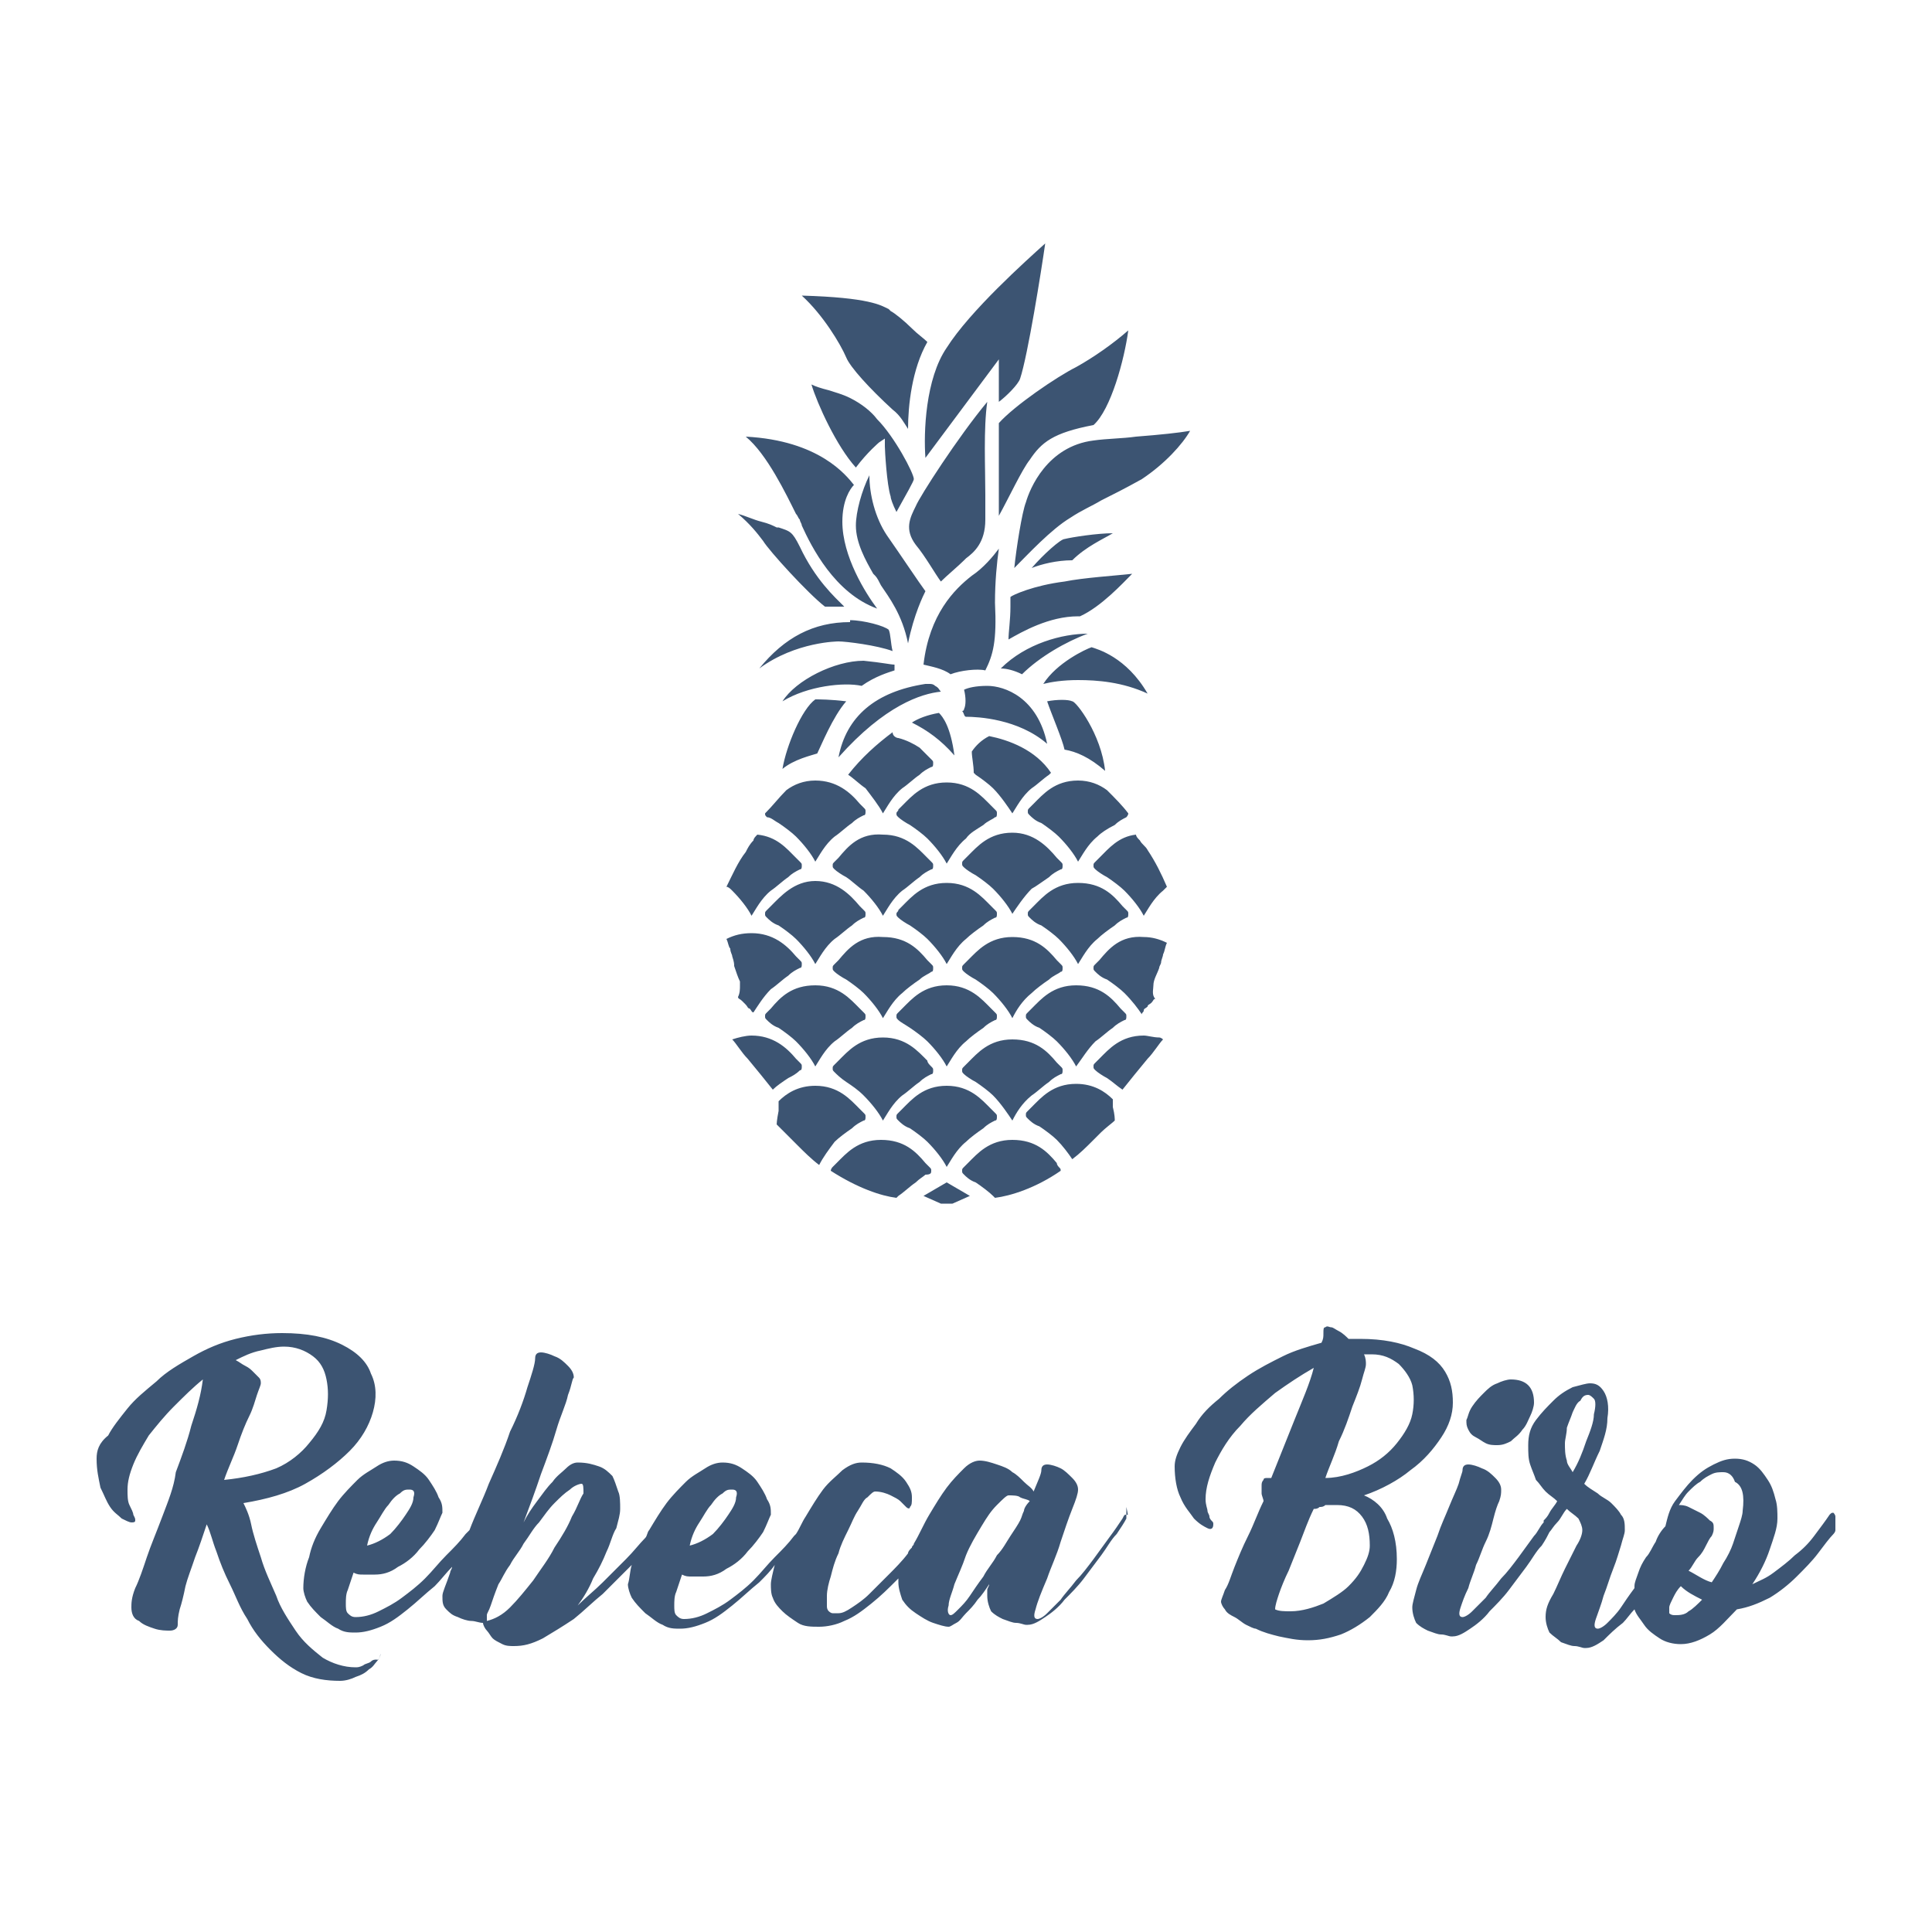 <?xml version="1.0" encoding="utf-8"?>
<!-- Generator: Adobe Illustrator 24.1.2, SVG Export Plug-In . SVG Version: 6.00 Build 0)  -->
<svg version="1.1" id="Capa_1" xmlns="http://www.w3.org/2000/svg" xmlns:xlink="http://www.w3.org/1999/xlink" x="0px" y="0px"
	 viewBox="0 0 100 100" style="enable-background:new 0 0 100 100;" xml:space="preserve">
<style type="text/css">
	.st0{fill:#3C5472;}
</style>
<g>
	<path class="st0" d="M58.3,78.4c-0.1,0-0.1,0-0.2,0.2c-0.2,0.3-0.4,0.6-0.7,1c-0.3,0.4-0.5,0.7-0.8,1.1c-0.3,0.4-0.6,0.8-0.9,1.1
		c-0.3,0.4-0.6,0.7-0.8,1c-0.3,0.3-0.5,0.5-0.7,0.7c-0.2,0.2-0.4,0.3-0.5,0.3c-0.2,0-0.2-0.2-0.1-0.5c0.1-0.4,0.3-0.9,0.6-1.6
		c0.2-0.6,0.5-1.2,0.7-1.9c0.2-0.6,0.4-1.2,0.6-1.7c0.2-0.5,0.3-0.8,0.3-1c0-0.2-0.1-0.4-0.3-0.6c-0.2-0.2-0.4-0.4-0.6-0.5
		c-0.2-0.1-0.5-0.2-0.7-0.2c-0.2,0-0.3,0.1-0.3,0.3c0,0.2-0.2,0.6-0.4,1.1c-0.1-0.2-0.3-0.3-0.5-0.5c-0.2-0.2-0.4-0.4-0.6-0.5
		c-0.2-0.2-0.5-0.3-0.8-0.4c-0.3-0.1-0.6-0.2-0.9-0.2c-0.2,0-0.5,0.1-0.8,0.4c-0.3,0.3-0.6,0.6-0.9,1c-0.3,0.4-0.6,0.9-0.9,1.4
		c-0.3,0.5-0.5,1-0.8,1.5c0,0.1-0.1,0.1-0.1,0.2c-0.1,0.1-0.2,0.2-0.2,0.3c-0.3,0.4-0.7,0.8-1,1.1c-0.4,0.4-0.7,0.7-1,1
		c-0.3,0.3-0.6,0.5-0.9,0.7c-0.3,0.2-0.5,0.3-0.7,0.3c-0.1,0-0.2,0-0.3,0c-0.1,0-0.2-0.1-0.2-0.1c-0.1-0.1-0.1-0.2-0.1-0.3
		c0-0.1,0-0.3,0-0.5c0-0.3,0.1-0.7,0.2-1c0.1-0.4,0.2-0.8,0.4-1.2c0.1-0.4,0.3-0.8,0.5-1.2c0.2-0.4,0.3-0.7,0.5-1
		c0.2-0.3,0.3-0.6,0.5-0.7c0.2-0.2,0.3-0.3,0.4-0.3c0.3,0,0.6,0.1,0.8,0.2c0.2,0.1,0.4,0.2,0.5,0.3c0.1,0.1,0.2,0.2,0.3,0.3
		c0.1,0.1,0.2,0.1,0.2,0c0.1-0.1,0.1-0.2,0.1-0.5c0-0.3-0.1-0.5-0.3-0.8c-0.2-0.3-0.5-0.5-0.8-0.7c-0.4-0.2-0.9-0.3-1.5-0.3
		c-0.3,0-0.6,0.1-1,0.4c-0.3,0.3-0.7,0.6-1,1c-0.3,0.4-0.6,0.9-0.9,1.4c-0.2,0.3-0.3,0.6-0.5,0.9c0,0,0,0-0.1,0.1
		c-0.3,0.4-0.6,0.7-1,1.1c-0.4,0.4-0.7,0.8-1.1,1.2c-0.4,0.4-0.8,0.7-1.2,1c-0.4,0.3-0.8,0.5-1.2,0.7c-0.4,0.2-0.8,0.3-1.2,0.3
		c-0.2,0-0.3-0.1-0.4-0.2c-0.1-0.1-0.1-0.3-0.1-0.5c0-0.2,0-0.5,0.1-0.7c0.1-0.3,0.2-0.6,0.3-0.9c0.2,0.1,0.3,0.1,0.5,0.1
		c0.2,0,0.4,0,0.6,0c0.4,0,0.8-0.1,1.2-0.4c0.4-0.2,0.8-0.5,1.1-0.9c0.3-0.3,0.6-0.7,0.8-1c0.2-0.4,0.3-0.7,0.4-0.9
		c0-0.3,0-0.5-0.2-0.8c-0.1-0.3-0.3-0.6-0.5-0.9c-0.2-0.3-0.5-0.5-0.8-0.7c-0.3-0.2-0.6-0.3-1-0.3c-0.3,0-0.6,0.1-0.9,0.3
		c-0.3,0.2-0.7,0.4-1,0.7c-0.3,0.3-0.7,0.7-1,1.1c-0.3,0.4-0.6,0.9-0.9,1.4c-0.1,0.1-0.1,0.3-0.2,0.4c-0.3,0.3-0.6,0.7-1,1.1
		c-0.4,0.4-0.8,0.8-1.2,1.2c-0.4,0.4-0.9,0.8-1.3,1.2c0.3-0.4,0.6-0.9,0.8-1.4c0.3-0.5,0.5-0.9,0.7-1.4c0.2-0.4,0.3-0.9,0.5-1.2
		c0.1-0.4,0.2-0.7,0.2-1c0-0.3,0-0.7-0.1-0.9c-0.1-0.3-0.2-0.6-0.3-0.8c-0.2-0.2-0.4-0.4-0.7-0.5c-0.3-0.1-0.6-0.2-1.1-0.2
		c-0.2,0-0.4,0.1-0.6,0.3c-0.2,0.2-0.5,0.4-0.7,0.7c-0.3,0.3-0.5,0.6-0.8,1c-0.3,0.4-0.5,0.7-0.7,1.1c0.3-0.8,0.6-1.6,0.9-2.5
		c0.3-0.8,0.6-1.6,0.8-2.3c0.2-0.7,0.5-1.3,0.6-1.8c0.2-0.5,0.2-0.8,0.3-0.9c0-0.2-0.1-0.4-0.3-0.6c-0.2-0.2-0.4-0.4-0.7-0.5
		c-0.2-0.1-0.5-0.2-0.7-0.2c-0.2,0-0.3,0.1-0.3,0.3c0,0.3-0.2,0.9-0.4,1.5c-0.2,0.7-0.5,1.5-0.9,2.3c-0.3,0.9-0.7,1.8-1.1,2.7
		c-0.3,0.8-0.7,1.6-1,2.4c-0.1,0.1-0.1,0.1-0.2,0.2c-0.3,0.4-0.6,0.7-1,1.1c-0.4,0.4-0.7,0.8-1.1,1.2c-0.4,0.4-0.8,0.7-1.2,1
		c-0.4,0.3-0.8,0.5-1.2,0.7c-0.4,0.2-0.8,0.3-1.2,0.3c-0.2,0-0.3-0.1-0.4-0.2c-0.1-0.1-0.1-0.3-0.1-0.5c0-0.2,0-0.5,0.1-0.7
		c0.1-0.3,0.2-0.6,0.3-0.9c0.2,0.1,0.3,0.1,0.5,0.1c0.2,0,0.4,0,0.6,0c0.4,0,0.8-0.1,1.2-0.4c0.4-0.2,0.8-0.5,1.1-0.9
		c0.3-0.3,0.6-0.7,0.8-1c0.2-0.4,0.3-0.7,0.4-0.9c0-0.3,0-0.5-0.2-0.8c-0.1-0.3-0.3-0.6-0.5-0.9c-0.2-0.3-0.5-0.5-0.8-0.7
		c-0.3-0.2-0.6-0.3-1-0.3c-0.3,0-0.6,0.1-0.9,0.3c-0.3,0.2-0.7,0.4-1,0.7c-0.3,0.3-0.7,0.7-1,1.1c-0.3,0.4-0.6,0.9-0.9,1.4
		c-0.3,0.5-0.5,1-0.6,1.5c-0.2,0.5-0.3,1.1-0.3,1.6c0,0.2,0.1,0.5,0.2,0.7c0.2,0.3,0.4,0.5,0.7,0.8c0.3,0.2,0.6,0.5,0.9,0.6
		c0.3,0.2,0.6,0.2,0.9,0.2c0.4,0,0.8-0.1,1.3-0.3c0.5-0.2,0.9-0.5,1.4-0.9c0.5-0.4,0.9-0.8,1.4-1.2c0.3-0.3,0.6-0.7,0.9-1
		c0,0.1-0.1,0.2-0.1,0.3c-0.2,0.6-0.4,1-0.4,1.2c0,0.3,0,0.5,0.2,0.7c0.2,0.2,0.3,0.3,0.6,0.4c0.2,0.1,0.5,0.2,0.7,0.2
		c0.2,0,0.4,0.1,0.6,0.1c0,0.1,0.1,0.3,0.2,0.4c0.1,0.1,0.2,0.3,0.3,0.4c0.1,0.1,0.3,0.2,0.5,0.3c0.2,0.1,0.4,0.1,0.6,0.1
		c0.5,0,0.9-0.1,1.5-0.4c0.5-0.3,1-0.6,1.6-1c0.5-0.4,1-0.9,1.5-1.3c0.5-0.5,1-1,1.4-1.4c0,0,0,0,0.1-0.1c-0.1,0.3-0.1,0.7-0.2,1
		c0,0.2,0.1,0.5,0.2,0.7c0.2,0.3,0.4,0.5,0.7,0.8c0.3,0.2,0.6,0.5,0.9,0.6c0.3,0.2,0.6,0.2,0.9,0.2c0.4,0,0.8-0.1,1.3-0.3
		c0.5-0.2,0.9-0.5,1.4-0.9c0.5-0.4,0.9-0.8,1.4-1.2c0.3-0.3,0.6-0.6,0.8-0.9c-0.1,0.4-0.2,0.8-0.2,1c0,0.2,0,0.5,0.1,0.7
		c0.1,0.3,0.3,0.5,0.5,0.7c0.2,0.2,0.5,0.4,0.8,0.6c0.3,0.2,0.7,0.2,1.1,0.2c0.4,0,0.9-0.1,1.3-0.3c0.5-0.2,0.9-0.5,1.4-0.9
		c0.5-0.4,0.9-0.8,1.3-1.2c0,0,0,0,0.1-0.1c0,0.1,0,0.1,0,0.2c0,0.3,0.1,0.6,0.2,0.9c0.2,0.3,0.4,0.5,0.7,0.7s0.6,0.4,0.9,0.5
		c0.3,0.1,0.6,0.2,0.8,0.2c0.1,0,0.2-0.1,0.4-0.2c0.2-0.1,0.3-0.3,0.5-0.5c0.2-0.2,0.4-0.4,0.6-0.7c0.2-0.2,0.4-0.5,0.6-0.8
		c0,0.1-0.1,0.2-0.1,0.3c0,0.1,0,0.2,0,0.3c0,0.3,0.1,0.6,0.2,0.8c0.2,0.2,0.4,0.3,0.6,0.4c0.3,0.1,0.5,0.2,0.7,0.2
		c0.2,0,0.4,0.1,0.5,0.1h0.1c0.3,0,0.6-0.2,0.9-0.4c0.3-0.2,0.7-0.5,1-0.9c0.3-0.3,0.7-0.7,1-1.1c0.3-0.4,0.6-0.8,0.9-1.2
		c0.3-0.4,0.5-0.8,0.8-1.1c0.2-0.3,0.4-0.6,0.5-0.8c0,0,0-0.1,0-0.2c0-0.1,0-0.2,0-0.4C58.4,78.5,58.4,78.4,58.3,78.4 M36.2,78.8
		c0.2-0.3,0.4-0.7,0.6-0.9c0.2-0.3,0.4-0.5,0.6-0.6c0.2-0.2,0.3-0.2,0.5-0.2c0.2,0,0.3,0.1,0.2,0.4c0,0.3-0.2,0.6-0.4,0.9
		c-0.2,0.3-0.5,0.7-0.8,1c-0.4,0.3-0.8,0.5-1.2,0.6C35.8,79.5,36,79.1,36.2,78.8 M19.5,78.8c0.2-0.3,0.4-0.7,0.6-0.9
		c0.2-0.3,0.4-0.5,0.6-0.6c0.2-0.2,0.3-0.2,0.5-0.2c0.2,0,0.3,0.1,0.2,0.4c0,0.3-0.2,0.6-0.4,0.9c-0.2,0.3-0.5,0.7-0.8,1
		c-0.4,0.3-0.8,0.5-1.2,0.6C19.1,79.5,19.3,79.1,19.5,78.8 M29.6,78.5c-0.2,0.5-0.5,1-0.9,1.6c-0.3,0.6-0.7,1.1-1.1,1.7
		c-0.4,0.5-0.8,1-1.2,1.4c-0.4,0.4-0.8,0.6-1.2,0.7c0,0,0-0.1,0-0.1c0-0.1,0-0.1,0-0.2c0-0.1,0.1-0.2,0.2-0.5
		c0.1-0.3,0.2-0.6,0.4-1.1c0.2-0.3,0.3-0.6,0.6-1c0.2-0.4,0.5-0.7,0.7-1.1c0.3-0.4,0.5-0.8,0.8-1.1c0.3-0.4,0.5-0.7,0.8-1
		c0.3-0.3,0.5-0.5,0.8-0.7c0.2-0.2,0.5-0.3,0.6-0.3c0.1,0,0.1,0.2,0.1,0.5C30,77.6,29.9,78,29.6,78.5 M53,78.2
		c-0.1,0.2-0.1,0.3-0.2,0.5c-0.1,0.2-0.3,0.5-0.5,0.8c-0.2,0.3-0.4,0.7-0.7,1c-0.2,0.4-0.5,0.7-0.7,1.1c-0.3,0.4-0.5,0.7-0.7,1
		c-0.2,0.3-0.4,0.5-0.6,0.7c-0.2,0.2-0.3,0.3-0.4,0.3c-0.1,0-0.2-0.2-0.1-0.5c0-0.3,0.2-0.7,0.3-1.1c0.2-0.5,0.4-0.9,0.6-1.5
		c0.2-0.5,0.5-1,0.8-1.5c0.3-0.5,0.5-0.8,0.8-1.1c0.3-0.3,0.5-0.5,0.6-0.5c0.2,0,0.5,0,0.6,0.1c0.2,0.1,0.4,0.1,0.5,0.2
		C53.1,77.9,53,78.1,53,78.2 M19.5,85.9c-0.1,0-0.2,0-0.3,0.1c-0.1,0.1-0.3,0.1-0.4,0.2c-0.2,0.1-0.3,0.1-0.4,0.1
		c-0.6,0-1.2-0.2-1.7-0.5c-0.5-0.4-1-0.8-1.4-1.4c-0.4-0.6-0.8-1.2-1-1.8c-0.3-0.7-0.6-1.3-0.8-2c-0.2-0.6-0.4-1.2-0.5-1.7
		c-0.1-0.5-0.3-0.9-0.4-1.1c1.2-0.2,2.3-0.5,3.2-1c0.9-0.5,1.7-1.1,2.3-1.7c0.6-0.6,1-1.3,1.2-2c0.2-0.7,0.2-1.4-0.1-2
		c-0.2-0.6-0.7-1.1-1.5-1.5c-0.8-0.4-1.8-0.6-3.1-0.6c-0.8,0-1.6,0.1-2.4,0.3c-0.8,0.2-1.5,0.5-2.2,0.9c-0.7,0.4-1.4,0.8-1.9,1.3
		c-0.6,0.5-1.1,0.9-1.5,1.4c-0.4,0.5-0.8,1-1,1.4C5.1,74.7,5,75.1,5,75.5c0,0.6,0.1,1,0.2,1.5c0.2,0.4,0.3,0.7,0.5,1
		c0.2,0.3,0.4,0.4,0.6,0.6c0.2,0.1,0.4,0.2,0.5,0.2c0.1,0,0.2,0,0.2-0.1c0-0.1,0-0.1-0.1-0.3c0-0.1-0.1-0.3-0.2-0.5
		c-0.1-0.2-0.1-0.5-0.1-0.8c0-0.4,0.1-0.8,0.3-1.3c0.2-0.5,0.5-1,0.8-1.5c0.4-0.5,0.8-1,1.3-1.5c0.5-0.5,1-1,1.5-1.4
		c-0.1,0.8-0.3,1.5-0.6,2.4c-0.2,0.8-0.5,1.6-0.8,2.4C9,77,8.7,77.7,8.4,78.5c-0.3,0.8-0.6,1.5-0.8,2.1c-0.2,0.6-0.4,1.2-0.6,1.6
		c-0.2,0.5-0.2,0.8-0.2,1c0,0.3,0.1,0.6,0.4,0.7c0.2,0.2,0.5,0.3,0.8,0.4c0.3,0.1,0.6,0.1,0.8,0.1c0.2,0,0.4-0.1,0.4-0.3
		c0-0.2,0-0.4,0.1-0.8c0.1-0.3,0.2-0.7,0.3-1.2c0.1-0.4,0.3-0.9,0.5-1.5c0.2-0.5,0.4-1.1,0.6-1.7c0.2,0.4,0.3,0.9,0.5,1.4
		c0.2,0.6,0.4,1.1,0.7,1.7c0.3,0.6,0.5,1.2,0.9,1.8c0.3,0.6,0.7,1.1,1.2,1.6c0.5,0.5,1,0.9,1.6,1.2c0.6,0.3,1.3,0.4,2,0.4
		c0.3,0,0.6-0.1,0.8-0.2c0.3-0.1,0.5-0.2,0.7-0.4c0.2-0.1,0.3-0.3,0.4-0.4c0.1-0.1,0.2-0.3,0.2-0.4C19.6,86,19.5,85.9,19.5,85.9
		 M11.6,76.6c0.2-0.6,0.5-1.2,0.7-1.8c0.2-0.6,0.4-1.1,0.6-1.5c0.2-0.4,0.3-0.8,0.4-1.1c0.1-0.3,0.2-0.5,0.2-0.6
		c0-0.1,0-0.2-0.1-0.3c-0.1-0.1-0.2-0.2-0.3-0.3c-0.1-0.1-0.2-0.2-0.4-0.3c-0.2-0.1-0.3-0.2-0.5-0.3c0.4-0.2,0.8-0.4,1.3-0.5
		c0.4-0.1,0.8-0.2,1.2-0.2c0.6,0,1.1,0.2,1.5,0.5c0.4,0.3,0.6,0.7,0.7,1.2c0.1,0.5,0.1,1,0,1.6c-0.1,0.6-0.4,1.1-0.9,1.7
		c-0.4,0.5-1,1-1.7,1.3C13.5,76.3,12.6,76.5,11.6,76.6 M76.4,74.4c0.2,0.1,0.3,0.2,0.5,0.3c0.2,0.1,0.4,0.1,0.6,0.1
		c0.3,0,0.5-0.1,0.7-0.2c0.2-0.2,0.4-0.3,0.6-0.6c0.2-0.2,0.3-0.5,0.4-0.7c0.1-0.2,0.2-0.5,0.2-0.7c0-0.4-0.1-0.7-0.3-0.9
		c-0.2-0.2-0.5-0.3-0.9-0.3c-0.2,0-0.5,0.1-0.7,0.2c-0.3,0.1-0.5,0.3-0.7,0.5c-0.2,0.2-0.4,0.4-0.6,0.7c-0.2,0.3-0.2,0.5-0.3,0.7
		c0,0.2,0,0.3,0.1,0.5C76.1,74.2,76.2,74.3,76.4,74.4 M70.6,77.4c0.9-0.3,1.8-0.8,2.4-1.3c0.7-0.5,1.2-1.1,1.6-1.7
		c0.4-0.6,0.6-1.2,0.6-1.8c0-0.6-0.1-1.1-0.4-1.6c-0.3-0.5-0.8-0.9-1.6-1.2c-0.7-0.3-1.6-0.5-2.8-0.5h-0.3c-0.1,0-0.2,0-0.3,0
		c-0.1-0.1-0.3-0.3-0.5-0.4c-0.2-0.1-0.3-0.2-0.4-0.2c-0.1,0-0.2-0.1-0.3,0c-0.1,0-0.1,0.1-0.1,0.3c0,0.2,0,0.3-0.1,0.5
		c-0.7,0.2-1.4,0.4-2,0.7c-0.6,0.3-1.2,0.6-1.8,1c-0.6,0.4-1.1,0.8-1.5,1.2c-0.5,0.4-0.9,0.8-1.2,1.3c-0.3,0.4-0.6,0.8-0.8,1.2
		c-0.2,0.4-0.3,0.7-0.3,1c0,0.6,0.1,1.2,0.3,1.6c0.2,0.5,0.5,0.8,0.7,1.1c0.3,0.3,0.5,0.4,0.7,0.5c0.2,0.1,0.3,0,0.3-0.2
		c0-0.1,0-0.1-0.1-0.2c0,0-0.1-0.1-0.1-0.2c0-0.1-0.1-0.2-0.1-0.3c0-0.1-0.1-0.3-0.1-0.6c0-0.6,0.2-1.2,0.5-1.9
		c0.3-0.6,0.7-1.3,1.3-1.9c0.5-0.6,1.1-1.1,1.8-1.7c0.7-0.5,1.3-0.9,2-1.3c-0.2,0.8-0.6,1.7-1,2.7c-0.4,1-0.8,2-1.2,3
		c0,0-0.1,0-0.1,0c0,0-0.1,0-0.1,0c-0.1,0-0.2,0-0.2,0.1c-0.1,0.1-0.1,0.2-0.1,0.3c0,0.1,0,0.2,0,0.4c0,0.1,0.1,0.3,0.1,0.4
		c-0.3,0.6-0.5,1.2-0.8,1.8c-0.3,0.6-0.5,1.1-0.7,1.6c-0.2,0.5-0.3,0.9-0.5,1.2c-0.1,0.3-0.2,0.5-0.2,0.6c0,0.1,0.1,0.3,0.2,0.4
		c0.1,0.2,0.3,0.3,0.5,0.4c0.2,0.1,0.4,0.3,0.6,0.4c0.2,0.1,0.4,0.2,0.5,0.2c0.4,0.2,0.8,0.3,1.2,0.4c0.5,0.1,0.9,0.2,1.5,0.2
		c0.6,0,1.1-0.1,1.7-0.3c0.5-0.2,1-0.5,1.5-0.9c0.4-0.4,0.8-0.8,1-1.3c0.3-0.5,0.4-1.1,0.4-1.7c0-0.9-0.2-1.6-0.5-2.1
		C71.6,78,71.1,77.6,70.6,77.4 M69.3,74.6c0.3-0.6,0.5-1.2,0.7-1.8c0.2-0.5,0.4-1,0.5-1.4c0.1-0.4,0.2-0.6,0.2-0.8
		c0-0.1,0-0.3-0.1-0.5c0.1,0,0.1,0,0.2,0H71c0.6,0,1,0.2,1.4,0.5c0.3,0.3,0.6,0.7,0.7,1.1c0.1,0.5,0.1,1,0,1.5
		c-0.1,0.5-0.4,1-0.8,1.5c-0.4,0.5-0.9,0.9-1.5,1.2c-0.6,0.3-1.4,0.6-2.2,0.6C68.8,75.9,69.1,75.3,69.3,74.6 M70.6,81
		c-0.2,0.4-0.4,0.7-0.8,1.1c-0.3,0.3-0.8,0.6-1.3,0.9c-0.5,0.2-1.1,0.4-1.7,0.4c-0.3,0-0.6,0-0.8-0.1c0-0.2,0.1-0.5,0.2-0.8
		c0.1-0.3,0.3-0.8,0.5-1.2c0.2-0.5,0.4-1,0.6-1.5c0.2-0.5,0.4-1.1,0.7-1.7c0.1,0,0.2,0,0.3-0.1c0.1,0,0.2,0,0.3-0.1c0,0,0.1,0,0.1,0
		c0,0,0.1,0,0.1,0c0.1,0,0.2,0,0.2,0c0.1,0,0.1,0,0.2,0c0.6,0,1,0.2,1.3,0.6c0.3,0.4,0.4,0.9,0.4,1.5C70.9,80.3,70.8,80.6,70.6,81
		 M95,78.5c0-0.1-0.1-0.2-0.1-0.2c-0.1,0-0.1,0-0.2,0.1c-0.2,0.3-0.5,0.7-0.8,1.1c-0.3,0.4-0.6,0.7-1,1c-0.3,0.3-0.7,0.6-1.1,0.9
		c-0.4,0.3-0.7,0.4-1.1,0.6c0.4-0.6,0.7-1.2,0.9-1.8c0.2-0.6,0.4-1.1,0.4-1.6c0-0.3,0-0.7-0.1-1c-0.1-0.4-0.2-0.7-0.4-1
		c-0.2-0.3-0.4-0.6-0.7-0.8c-0.3-0.2-0.6-0.3-1-0.3c-0.4,0-0.7,0.1-1.1,0.3c-0.4,0.2-0.7,0.4-1.1,0.8c-0.3,0.3-0.6,0.7-0.9,1.1
		c-0.3,0.4-0.4,0.9-0.5,1.3c-0.2,0.2-0.4,0.5-0.5,0.8c-0.2,0.3-0.3,0.6-0.5,0.8c-0.2,0.3-0.3,0.5-0.4,0.8c-0.1,0.3-0.2,0.5-0.2,0.7
		c0,0,0,0,0,0.1c-0.3,0.4-0.5,0.7-0.7,1c-0.2,0.3-0.5,0.6-0.7,0.8c-0.2,0.2-0.4,0.3-0.5,0.3c-0.2,0-0.2-0.2-0.1-0.5
		c0.1-0.3,0.3-0.8,0.4-1.2c0.2-0.5,0.3-0.9,0.5-1.4c0.2-0.5,0.3-0.9,0.4-1.2c0.1-0.4,0.2-0.6,0.2-0.8c0-0.3,0-0.6-0.2-0.8
		c-0.1-0.2-0.3-0.4-0.5-0.6c-0.2-0.2-0.5-0.3-0.7-0.5c-0.3-0.2-0.5-0.3-0.7-0.5c0.3-0.5,0.5-1.1,0.8-1.7c0.2-0.6,0.4-1.1,0.4-1.7
		c0.1-0.6,0-1.1-0.2-1.4c-0.2-0.3-0.4-0.4-0.7-0.4c-0.2,0-0.5,0.1-0.9,0.2c-0.4,0.2-0.7,0.4-1,0.7c-0.3,0.3-0.6,0.6-0.9,1
		c-0.3,0.4-0.4,0.8-0.4,1.3c0,0.4,0,0.7,0.1,1c0.1,0.3,0.2,0.5,0.3,0.8c0.2,0.2,0.3,0.4,0.5,0.6c0.2,0.2,0.4,0.3,0.6,0.5
		c-0.1,0.2-0.3,0.4-0.4,0.6c-0.1,0.2-0.2,0.3-0.3,0.4c0,0,0,0.1,0,0.1c-0.2,0.2-0.3,0.5-0.5,0.7c-0.3,0.4-0.5,0.7-0.8,1.1
		c-0.3,0.4-0.6,0.8-0.9,1.1c-0.3,0.4-0.6,0.7-0.8,1c-0.3,0.3-0.5,0.5-0.7,0.7c-0.2,0.2-0.4,0.3-0.5,0.3c-0.2,0-0.2-0.2-0.1-0.5
		c0.1-0.3,0.2-0.6,0.4-1c0.1-0.4,0.3-0.8,0.4-1.2c0.2-0.4,0.3-0.8,0.5-1.2c0.2-0.4,0.3-0.8,0.4-1.2c0.1-0.4,0.2-0.7,0.3-0.9
		c0.1-0.3,0.1-0.4,0.1-0.6c0-0.2-0.1-0.4-0.3-0.6c-0.2-0.2-0.4-0.4-0.7-0.5c-0.2-0.1-0.5-0.2-0.7-0.2c-0.2,0-0.3,0.1-0.3,0.3
		c0,0.1-0.1,0.3-0.2,0.7c-0.1,0.3-0.3,0.7-0.5,1.2c-0.2,0.5-0.4,0.9-0.6,1.5c-0.2,0.5-0.4,1-0.6,1.5c-0.2,0.5-0.4,0.9-0.5,1.3
		c-0.1,0.4-0.2,0.7-0.2,0.9c0,0.3,0.1,0.6,0.2,0.8c0.2,0.2,0.4,0.3,0.6,0.4c0.3,0.1,0.5,0.2,0.7,0.2c0.2,0,0.4,0.1,0.5,0.1h0.1
		c0.3,0,0.6-0.2,0.9-0.4c0.3-0.2,0.7-0.5,1-0.9c0.3-0.3,0.7-0.7,1-1.1c0.3-0.4,0.6-0.8,0.9-1.2c0.3-0.4,0.5-0.8,0.8-1.1
		c0.2-0.3,0.3-0.5,0.4-0.7c0,0,0,0,0,0c0.1-0.1,0.2-0.3,0.4-0.5c0.2-0.2,0.3-0.5,0.5-0.7c0.2,0.2,0.4,0.3,0.6,0.5
		c0.1,0.2,0.2,0.4,0.2,0.6c0,0.2-0.1,0.5-0.3,0.8c-0.2,0.4-0.4,0.8-0.6,1.2c-0.2,0.4-0.4,0.9-0.6,1.3C80.1,83,80,83.3,80,83.7
		c0,0.3,0.1,0.6,0.2,0.8c0.2,0.2,0.4,0.3,0.6,0.5c0.3,0.1,0.5,0.2,0.7,0.2c0.2,0,0.4,0.1,0.5,0.1c0,0,0,0,0.1,0c0,0,0,0,0,0
		c0.3,0,0.6-0.2,0.9-0.4c0.3-0.3,0.6-0.6,1-0.9c0.2-0.2,0.4-0.5,0.6-0.7c0.1,0.3,0.3,0.5,0.5,0.8c0.2,0.3,0.5,0.5,0.8,0.7
		c0.3,0.2,0.7,0.3,1.1,0.3c0.5,0,1-0.2,1.5-0.5c0.5-0.3,0.9-0.8,1.4-1.3c0.6-0.1,1.1-0.3,1.7-0.6c0.5-0.3,1-0.7,1.4-1.1
		c0.4-0.4,0.8-0.8,1.1-1.2c0.3-0.4,0.6-0.8,0.8-1c0,0,0.1-0.1,0.1-0.2C95,78.7,95,78.6,95,78.5 M81.4,76.2c-0.1-0.2-0.3-0.4-0.3-0.6
		C81,75.3,81,75,81,74.7c0-0.2,0.1-0.5,0.1-0.8c0.1-0.3,0.2-0.5,0.3-0.8c0.1-0.2,0.2-0.5,0.4-0.6c0.1-0.2,0.2-0.3,0.4-0.3
		c0.1,0,0.2,0.1,0.3,0.2c0.1,0.1,0.1,0.4,0,0.8c0,0.4-0.2,0.9-0.4,1.4C81.9,75.2,81.7,75.7,81.4,76.2 M87.4,83.4
		c-0.2,0.2-0.5,0.2-0.7,0.2c-0.1,0-0.2,0-0.3-0.1c0-0.1,0-0.2,0-0.3c0-0.1,0.1-0.3,0.2-0.5c0.1-0.2,0.2-0.4,0.4-0.6
		c0.3,0.3,0.7,0.5,1.1,0.7C87.9,83,87.6,83.3,87.4,83.4 M90.2,78.2c0,0.2-0.1,0.5-0.2,0.8c-0.1,0.3-0.2,0.6-0.3,0.9
		c-0.1,0.3-0.3,0.7-0.5,1c-0.2,0.4-0.4,0.7-0.6,1c-0.4-0.1-0.8-0.4-1.2-0.6c0.2-0.2,0.3-0.5,0.5-0.7c0.2-0.2,0.3-0.4,0.4-0.6
		c0.1-0.2,0.2-0.4,0.3-0.5c0.1-0.2,0.1-0.3,0.1-0.4c0-0.2,0-0.3-0.2-0.4c-0.1-0.1-0.3-0.3-0.5-0.4c-0.2-0.1-0.4-0.2-0.6-0.3
		c-0.2-0.1-0.4-0.1-0.5-0.1c0.2-0.3,0.3-0.5,0.5-0.7c0.2-0.2,0.4-0.4,0.6-0.5c0.2-0.2,0.4-0.3,0.6-0.4c0.2-0.1,0.4-0.1,0.6-0.1
		c0.3,0,0.5,0.2,0.6,0.5C90.2,76.9,90.3,77.4,90.2,78.2"/>
	<path class="st0" d="M43.4,49.7L43.4,49.7L43.4,49.7c-0.1,0.1-0.1,0.1-0.2,0.2v0l0,0c-0.1,0.1-0.1,0.1-0.1,0.2c0,0.1,0,0.1,0.1,0.2
		c0.1,0.1,0.4,0.3,0.6,0.4c0.3,0.2,0.7,0.5,0.9,0.7c0.4,0.4,0.8,0.9,1,1.3c0.2-0.3,0.5-0.9,1-1.3c0.2-0.2,0.6-0.5,0.9-0.7
		c0.2-0.2,0.5-0.3,0.6-0.4c0.1,0,0.1-0.1,0.1-0.2c0-0.1,0-0.1-0.1-0.2L48,49.7c-0.5-0.6-1.1-1.2-2.3-1.2
		C44.5,48.4,43.9,49.1,43.4,49.7z M47.2,37.4c0.8,0.4,1.5,0.9,2.2,1.7c-0.2-1.5-0.6-2-0.8-2.2C48,37,47.5,37.2,47.2,37.4z
		 M47.1,53.2L47.1,53.2L47.1,53.2c0.3,0.2,0.7,0.5,0.9,0.7h0l0,0c0.4,0.4,0.8,0.9,1,1.3c0.2-0.3,0.5-0.9,1-1.3
		c0.2-0.2,0.6-0.5,0.9-0.7c0.2-0.2,0.4-0.3,0.6-0.4c0.1,0,0.1-0.1,0.1-0.2c0-0.1,0-0.1-0.1-0.2c-0.1-0.1-0.1-0.1-0.2-0.2
		c-0.5-0.5-1.1-1.2-2.3-1.2c-1.2,0-1.8,0.7-2.3,1.2c-0.1,0.1-0.1,0.1-0.2,0.2c-0.1,0.1-0.1,0.1-0.1,0.2c0,0.1,0,0.1,0.1,0.2
		C46.6,52.9,46.8,53,47.1,53.2z M53.4,51.4c0.2-0.2,0.6-0.5,0.9-0.7c0.2-0.2,0.5-0.3,0.6-0.4c0.1,0,0.1-0.1,0.1-0.2
		c0-0.1,0-0.1-0.1-0.2c-0.1-0.1-0.1-0.1-0.2-0.2c-0.5-0.6-1.1-1.2-2.3-1.2c-1.2,0-1.8,0.7-2.3,1.2c-0.1,0.1-0.1,0.1-0.2,0.2
		c-0.1,0.1-0.1,0.1-0.1,0.2c0,0.1,0,0.1,0.1,0.2c0.1,0.1,0.4,0.3,0.6,0.4c0.3,0.2,0.7,0.5,0.9,0.7c0.4,0.4,0.8,0.9,1,1.3
		C52.6,52.3,52.9,51.8,53.4,51.4z M43.4,44.4c-0.1,0.1-0.1,0.1-0.2,0.2c-0.1,0.1-0.1,0.1-0.1,0.2c0,0.1,0,0.1,0.1,0.2
		c0.1,0.1,0.4,0.3,0.6,0.4c0.3,0.2,0.6,0.5,0.9,0.7h0l0,0c0.4,0.4,0.8,0.9,1,1.3c0.2-0.3,0.5-0.9,1-1.3c0.3-0.2,0.6-0.5,0.9-0.7l0,0
		c0.2-0.2,0.4-0.3,0.6-0.4c0.1,0,0.1-0.1,0.1-0.2c0-0.1,0-0.1-0.1-0.2c-0.1-0.1-0.1-0.1-0.2-0.2c-0.5-0.5-1.1-1.2-2.3-1.2
		C44.5,43.1,43.9,43.8,43.4,44.4z M45.7,42.1c0.2-0.3,0.5-0.9,1-1.3c0.3-0.2,0.6-0.5,0.9-0.7l0,0c0.2-0.2,0.4-0.3,0.6-0.4
		c0.1,0,0.1-0.1,0.1-0.2c0-0.1,0-0.1-0.1-0.2c-0.1-0.1-0.1-0.1-0.2-0.2l0,0c-0.1-0.1-0.3-0.3-0.4-0.4c-0.3-0.2-0.7-0.4-1.1-0.5
		c-0.1,0-0.3-0.1-0.3-0.3c0,0,0,0,0,0l0,0c-0.8,0.6-1.6,1.3-2.3,2.2c0.3,0.2,0.6,0.5,0.9,0.7C45.1,41.2,45.5,41.7,45.7,42.1z
		 M44,20.6c-0.4-0.2-0.8-0.3-1.1-0.4c-0.4-0.1-0.7-0.2-0.9-0.3c0.3,1,1.3,3.2,2.3,4.3c0.6-0.8,1.2-1.3,1.2-1.3l0.3-0.2l0,0.4
		c0,0.2,0.1,2,0.3,2.6c0,0.1,0.1,0.4,0.3,0.8c0.5-0.9,0.9-1.6,0.9-1.7c0-0.3-1-2.2-1.9-3.1C45.1,21.3,44.6,20.9,44,20.6z M46.7,46.9
		c-0.1,0.1-0.1,0.1-0.2,0.2l0,0c0,0.1-0.1,0.1-0.1,0.2c0,0.1,0,0.1,0.1,0.2c0.1,0.1,0.4,0.3,0.6,0.4c0.3,0.2,0.7,0.5,0.9,0.7
		c0.4,0.4,0.8,0.9,1,1.3c0.2-0.3,0.5-0.9,1-1.3c0.2-0.2,0.6-0.5,0.9-0.7c0.2-0.2,0.4-0.3,0.6-0.4c0.1,0,0.1-0.1,0.1-0.2
		c0-0.1,0-0.1-0.1-0.2c-0.1-0.1-0.1-0.1-0.2-0.2c-0.5-0.5-1.1-1.2-2.3-1.2C47.8,45.7,47.2,46.4,46.7,46.9z M54.3,45.4
		c0.2-0.2,0.4-0.3,0.6-0.4c0.1,0,0.1-0.1,0.1-0.2c0-0.1,0-0.1-0.1-0.2c-0.1-0.1-0.1-0.1-0.2-0.2c-0.5-0.6-1.2-1.3-2.3-1.3
		c-1.2,0-1.8,0.7-2.3,1.2l0,0c-0.1,0.1-0.1,0.1-0.2,0.2c-0.1,0.1-0.1,0.1-0.1,0.2c0,0.1,0,0.1,0.1,0.2c0.1,0.1,0.4,0.3,0.6,0.4
		c0.3,0.2,0.7,0.5,0.9,0.7c0.4,0.4,0.8,0.9,1,1.3c0.2-0.3,0.6-0.9,1-1.3C53.6,45.9,54,45.6,54.3,45.4z M44,32.2
		c-1.9,0-3.4,0.8-4.7,2.4c1.9-1.4,4.1-1.4,4.1-1.4c0.4,0,2,0.2,2.8,0.5c-0.1-0.4-0.1-0.9-0.2-1.1c-0.2-0.2-1.3-0.5-2-0.5L44,32.2z
		 M50.3,29.8c-0.9,0.7-2.2,2-2.5,4.6c0.4,0.1,1,0.2,1.4,0.5c0.5-0.2,1.4-0.3,1.8-0.2c0.4-0.8,0.6-1.5,0.5-3.5c0-1.1,0.1-2.1,0.2-2.8
		C51.4,28.8,50.9,29.4,50.3,29.8z M47.4,26.2L47.4,26.2c-0.3,0.6-0.6,1.2,0,2c0.5,0.6,1,1.5,1.3,1.9c0.3-0.3,0.9-0.8,1.2-1.1
		c0,0,0.1-0.1,0.1-0.1c0.4-0.3,1-0.8,1-2c0-0.3,0-0.8,0-1.3c0-1.4-0.1-3.4,0.1-4.8C49.6,22.6,47.6,25.7,47.4,26.2z M50.9,42.7
		c0.2-0.2,0.5-0.3,0.6-0.4c0.1,0,0.1-0.1,0.1-0.2c0-0.1,0-0.1-0.1-0.2c-0.1-0.1-0.1-0.1-0.2-0.2c-0.5-0.5-1.1-1.2-2.3-1.2
		c-1.2,0-1.8,0.7-2.3,1.2c-0.1,0.1-0.1,0.1-0.2,0.2l0,0c0,0.1-0.1,0.1-0.1,0.2c0,0.1,0,0.1,0.1,0.2c0.1,0.1,0.4,0.3,0.6,0.4
		c0.3,0.2,0.7,0.5,0.9,0.7c0.4,0.4,0.8,0.9,1,1.3c0.2-0.3,0.5-0.9,1-1.3C50.2,43.1,50.6,42.9,50.9,42.7z M45.3,29.8
		c0.1,0.1,0.2,0.3,0.3,0.5c0.4,0.6,1.1,1.5,1.4,3c0.3-1.5,0.8-2.5,0.9-2.7c-0.3-0.4-1.3-1.9-2-2.9c-0.6-0.9-0.9-2.1-0.9-3.1
		c-0.4,0.8-0.7,1.9-0.7,2.6c0,0.9,0.5,1.8,0.9,2.5v0L45.3,29.8z M56.3,32.8c-1.3,0-3.2,0.5-4.5,1.8c0.3,0,0.7,0.1,1.1,0.3
		C53.8,34,55.2,33.2,56.3,32.8z M57.6,27.6c-0.8,0-2.1,0.2-2.5,0.3c-0.2,0-1.1,0.8-1.7,1.5c0.5-0.2,1.3-0.4,2.1-0.4
		C56.2,28.3,57.1,27.9,57.6,27.6z M49.9,35.7c0.1,0.4,0.1,0.8,0,1c0,0,0,0.1-0.1,0.1c0.1,0.1,0.1,0.3,0.2,0.3c0.6,0,2.7,0.1,4.2,1.4
		c-0.5-2.4-2.2-3-3.1-3C50.5,35.5,50.1,35.6,49.9,35.7z M51.7,21.9v4.8c0.5-0.9,1.2-2.4,1.6-2.9c0.6-0.9,1.2-1.4,3.3-1.8
		c0.9-0.8,1.6-3.4,1.8-4.9c-0.8,0.7-1.8,1.4-2.7,1.9C54.7,19.5,52.5,21,51.7,21.9z M40.3,42.6L40.3,42.6c0.3,0.2,0.7,0.5,0.9,0.7
		c0.4,0.4,0.8,0.9,1,1.3c0.2-0.3,0.5-0.9,1-1.3c0.3-0.2,0.6-0.5,0.9-0.7c0.2-0.2,0.4-0.3,0.6-0.4c0.1,0,0.1-0.1,0.1-0.2
		c0-0.1,0-0.1-0.1-0.2c-0.1-0.1-0.1-0.1-0.2-0.2c-0.5-0.6-1.2-1.2-2.3-1.2c-0.6,0-1.1,0.2-1.5,0.5c-0.4,0.4-0.7,0.8-1.1,1.2
		c0,0.1,0,0.1,0.1,0.2C39.9,42.3,40.1,42.5,40.3,42.6z M52.3,31.4c0,0.7-0.1,1.3-0.1,1.7c0.7-0.4,2.1-1.2,3.6-1.2c0,0,0.1,0,0.1,0
		c1.1-0.5,2.2-1.7,2.7-2.2c-0.9,0.1-2.5,0.2-3.5,0.4c-1.6,0.2-2.7,0.7-2.8,0.8C52.3,31,52.3,31.2,52.3,31.4z M44.6,35.5
		c0.7-0.5,1.4-0.7,1.7-0.8v-0.3c-0.2,0-0.6-0.1-1.6-0.2c-1.5,0-3.5,1-4.2,2.1C41.8,35.5,43.7,35.3,44.6,35.5z M51.2,38.1
		c-0.4,0.2-0.7,0.5-0.9,0.8c0,0.3,0.1,0.7,0.1,1.1l0.1,0.1c0.3,0.2,0.7,0.5,0.9,0.7c0.4,0.4,0.8,1,1,1.3c0.2-0.3,0.5-0.9,1-1.3
		c0.3-0.2,0.6-0.5,0.9-0.7l0.1-0.1C53.6,38.8,52.2,38.3,51.2,38.1z M48.7,35.8c-0.1-0.1-0.1-0.2-0.3-0.3c-0.1-0.1-0.2-0.1-0.3-0.1
		c0,0-0.1,0-0.2,0c-2.6,0.4-4.1,1.7-4.5,3.8C45.8,36.5,47.7,35.9,48.7,35.8z M42.3,39c0.2-0.4,0.8-1.9,1.5-2.7
		c-0.8-0.1-1.4-0.1-1.6-0.1c-0.7,0.5-1.5,2.4-1.7,3.6C41.1,39.3,42,39.1,42.3,39z M57.2,39.9c-0.2-1.9-1.5-3.6-1.7-3.6
		c-0.2-0.1-0.8-0.1-1.3,0c0.2,0.6,0.8,2,0.9,2.5C55.7,38.9,56.4,39.2,57.2,39.9z M53.4,56.7c0.3-0.2,0.6-0.5,0.9-0.7
		c0.2-0.2,0.4-0.3,0.6-0.4c0.1,0,0.1-0.1,0.1-0.2c0-0.1,0-0.1-0.1-0.2c-0.1-0.1-0.1-0.1-0.2-0.2c-0.5-0.6-1.1-1.2-2.3-1.2
		c-1.2,0-1.8,0.7-2.3,1.2c-0.1,0.1-0.1,0.1-0.2,0.2c-0.1,0.1-0.1,0.1-0.1,0.2c0,0.1,0,0.1,0.1,0.2c0.1,0.1,0.4,0.3,0.6,0.4
		c0.3,0.2,0.7,0.5,0.9,0.7c0.4,0.4,0.8,1,1,1.3C52.6,57.6,52.9,57.1,53.4,56.7z M48.2,60.6c0-0.1,0-0.1-0.1-0.2l0,0
		c-0.1-0.1-0.1-0.1-0.2-0.2c-0.5-0.6-1.1-1.2-2.3-1.2c-1.2,0-1.8,0.7-2.3,1.2c-0.1,0.1-0.1,0.1-0.2,0.2c-0.1,0.1-0.1,0.2-0.1,0.2
		c1.4,0.9,2.6,1.3,3.4,1.4c0,0,0.1-0.1,0.1-0.1c0.3-0.2,0.6-0.5,0.9-0.7l0,0c0.2-0.2,0.4-0.3,0.5-0.4C48.2,60.8,48.2,60.7,48.2,60.6
		z M39.9,46.9c-0.1,0.1-0.1,0.1-0.2,0.2c-0.1,0.1-0.1,0.1-0.1,0.2c0,0.1,0,0.1,0.1,0.2c0.1,0.1,0.3,0.3,0.6,0.4l0,0
		c0.3,0.2,0.7,0.5,0.9,0.7c0.4,0.4,0.8,0.9,1,1.3c0.2-0.3,0.5-0.9,1-1.3c0.3-0.2,0.6-0.5,0.9-0.7c0.2-0.2,0.4-0.3,0.6-0.4
		c0.1,0,0.1-0.1,0.1-0.2c0-0.1,0-0.1-0.1-0.2c-0.1-0.1-0.1-0.1-0.2-0.2c-0.5-0.6-1.2-1.3-2.3-1.3S40.4,46.4,39.9,46.9z M54.7,60.2
		c-0.5-0.6-1.1-1.2-2.3-1.2c-1.2,0-1.8,0.7-2.3,1.2c-0.1,0.1-0.1,0.1-0.2,0.2c-0.1,0.1-0.1,0.1-0.1,0.2c0,0.1,0,0.1,0.1,0.2
		c0.1,0.1,0.3,0.3,0.6,0.4c0.3,0.2,0.7,0.5,0.9,0.7c0,0,0.1,0.1,0.1,0.1c0.8-0.1,2.1-0.5,3.4-1.4c0-0.1,0-0.1-0.1-0.2
		C54.8,60.4,54.7,60.3,54.7,60.2z M38,50c0.1,0.3,0.2,0.6,0.3,0.8l0,0l0,0.1c0,0,0,0,0,0l0,0.1h0c0,0.2,0,0.4-0.1,0.6l0,0
		c0,0.1,0.1,0.1,0.2,0.2c0.1,0.1,0.1,0.1,0.2,0.2c0.1,0.1,0.1,0.2,0.2,0.2c0.1,0.1,0.1,0.2,0.2,0.2c0.2-0.3,0.5-0.8,0.9-1.2
		c0.3-0.2,0.6-0.5,0.9-0.7c0.2-0.2,0.4-0.3,0.6-0.4c0.1,0,0.1-0.1,0.1-0.2c0-0.1,0-0.1-0.1-0.2c-0.1-0.1-0.1-0.1-0.2-0.2
		c-0.5-0.6-1.2-1.2-2.3-1.2c-0.5,0-0.9,0.1-1.3,0.3c0.1,0.2,0.1,0.4,0.2,0.5c0,0.2,0.1,0.3,0.1,0.4C38,49.8,38,49.9,38,50z M38.1,51
		L38.1,51C38.1,51,38.1,51,38.1,51L38.1,51z M41.4,55.4c0.1,0,0.1-0.1,0.1-0.2c0-0.1,0-0.1-0.1-0.2c-0.1-0.1-0.1-0.1-0.2-0.2
		c-0.5-0.6-1.2-1.2-2.3-1.2c-0.3,0-0.7,0.1-1,0.2c0,0,0,0,0,0c0.2,0.2,0.5,0.7,0.8,1c0.5,0.6,0.9,1.1,1.3,1.6
		c0.2-0.2,0.5-0.4,0.8-0.6C41,55.7,41.2,55.6,41.4,55.4z M43.2,59.1c0.2-0.2,0.6-0.5,0.9-0.7c0.2-0.2,0.4-0.3,0.6-0.4
		c0.1,0,0.1-0.1,0.1-0.2c0-0.1,0-0.1-0.1-0.2c-0.1-0.1-0.1-0.1-0.2-0.2l0,0c-0.5-0.5-1.1-1.2-2.3-1.2c-0.9,0-1.5,0.4-1.9,0.8
		c0,0.1,0,0.2,0,0.3l0,0.2c-0.1,0.5-0.1,0.7-0.1,0.7c0.1,0.1,0.4,0.4,0.6,0.6l0.1,0.1c0.2,0.2,0.3,0.3,0.4,0.4
		c0.3,0.3,0.7,0.7,1.1,1C42.6,59.9,42.9,59.5,43.2,59.1L43.2,59.1z M58.8,22.6c-0.7,0.1-1.5,0.1-2.2,0.2c-2.4,0.3-3.3,2.5-3.5,3.2
		l0,0c-0.2,0.5-0.5,2.4-0.6,3.4c0.7-0.7,1.9-2,2.9-2.6c0.6-0.4,1.1-0.6,1.6-0.9c0.6-0.3,1.2-0.6,2.1-1.1c1.2-0.8,2.1-1.8,2.5-2.5
		C61,22.4,60.1,22.5,58.8,22.6z M59,43.5c-0.1-0.1-0.2-0.2-0.2-0.3c-0.9,0.1-1.4,0.7-1.9,1.2c-0.1,0.1-0.1,0.1-0.2,0.2
		c-0.1,0.1-0.1,0.1-0.1,0.2c0,0.1,0,0.1,0.1,0.2c0.1,0.1,0.4,0.3,0.6,0.4c0.3,0.2,0.7,0.5,0.9,0.7c0.4,0.4,0.8,0.9,1,1.3
		c0.2-0.3,0.5-0.9,1-1.3c0.1-0.1,0.1-0.1,0.2-0.2c-0.3-0.7-0.6-1.3-1-1.9C59.3,43.8,59.1,43.7,59,43.5z M59.2,53.6
		c-1.2,0-1.8,0.7-2.3,1.2c-0.1,0.1-0.1,0.1-0.2,0.2c-0.1,0.1-0.1,0.1-0.1,0.2c0,0.1,0,0.1,0.1,0.2c0.1,0.1,0.4,0.3,0.6,0.4
		c0.3,0.2,0.5,0.4,0.8,0.6c0.4-0.5,0.8-1,1.3-1.6c0.3-0.3,0.6-0.8,0.8-1c0,0-0.1-0.1-0.2-0.1C59.7,53.7,59.4,53.6,59.2,53.6z
		 M57.6,57.2c0-0.1,0-0.2,0-0.3c-0.4-0.4-1-0.8-1.9-0.8c-1.2,0-1.8,0.7-2.3,1.2l-0.2,0.2c-0.1,0.1-0.1,0.1-0.1,0.2
		c0,0.1,0,0.1,0.1,0.2c0.1,0.1,0.3,0.3,0.6,0.4l0,0c0.3,0.2,0.7,0.5,0.9,0.7c0.3,0.3,0.6,0.7,0.8,1c0.4-0.3,0.7-0.6,1.1-1
		c0.1-0.1,0.2-0.2,0.4-0.4l0,0c0.2-0.2,0.6-0.5,0.7-0.6c0-0.1,0-0.3-0.1-0.7C57.6,57.3,57.6,57.3,57.6,57.2z M56.9,49.7L56.9,49.7
		c-0.1,0.1-0.1,0.1-0.2,0.2v0l0,0c-0.1,0.1-0.1,0.1-0.1,0.2c0,0.1,0,0.1,0.1,0.2c0.1,0.1,0.3,0.3,0.6,0.4c0.3,0.2,0.7,0.5,0.9,0.7
		c0.4,0.4,0.7,0.8,0.9,1.1c0-0.1,0.1-0.1,0.1-0.2l0,0c0-0.1,0.1-0.1,0.2-0.2c0-0.1,0.1-0.1,0.2-0.2c0.1-0.1,0.1-0.2,0.2-0.2
		c-0.2-0.2-0.1-0.5-0.1-0.7c0-0.3,0.2-0.6,0.3-0.9c0-0.1,0.1-0.2,0.1-0.3c0-0.1,0.1-0.3,0.1-0.4l0,0c0.1-0.2,0.1-0.4,0.2-0.6
		c-0.4-0.2-0.8-0.3-1.2-0.3C58,48.4,57.4,49.1,56.9,49.7z M47.8,61.9l0.9,0.4c0,0,0.1,0,0.1,0l0,0h0.1c0.1,0,0.2,0,0.3,0
		c0,0,0.1,0,0.1,0l0.9-0.4L49,61.2L47.8,61.9z M56.7,53.9c0.3-0.2,0.6-0.5,0.9-0.7c0.2-0.2,0.4-0.3,0.6-0.4c0.1,0,0.1-0.1,0.1-0.2
		c0-0.1,0-0.1-0.1-0.2c-0.1-0.1-0.1-0.1-0.2-0.2c-0.5-0.6-1.1-1.2-2.3-1.2c-1.2,0-1.8,0.7-2.3,1.2l-0.2,0.2
		c-0.1,0.1-0.1,0.1-0.1,0.2c0,0.1,0,0.1,0.1,0.2c0.1,0.1,0.3,0.3,0.6,0.4l0,0c0.3,0.2,0.7,0.5,0.9,0.7c0.4,0.4,0.8,0.9,1,1.3
		C56,54.8,56.3,54.3,56.7,53.9z M47.1,58.4L47.1,58.4L47.1,58.4c0.3,0.2,0.7,0.5,0.9,0.7h0l0,0c0.4,0.4,0.8,0.9,1,1.3
		c0.2-0.3,0.5-0.9,1-1.3c0.2-0.2,0.6-0.5,0.9-0.7c0.2-0.2,0.4-0.3,0.6-0.4c0.1,0,0.1-0.1,0.1-0.2c0-0.1,0-0.1-0.1-0.2
		c-0.1-0.1-0.1-0.1-0.2-0.2c-0.5-0.5-1.1-1.2-2.3-1.2c-1.2,0-1.8,0.7-2.3,1.2c-0.1,0.1-0.1,0.1-0.2,0.2c-0.1,0.1-0.1,0.1-0.1,0.2
		c0,0.1,0,0.1,0.1,0.2C46.6,58.1,46.8,58.3,47.1,58.4z M56.8,48.6c0.2-0.2,0.6-0.5,0.9-0.7c0.2-0.2,0.4-0.3,0.6-0.4
		c0.1,0,0.1-0.1,0.1-0.2c0-0.1,0-0.1-0.1-0.2c-0.1-0.1-0.1-0.1-0.2-0.2c-0.5-0.6-1.1-1.2-2.3-1.2c-1.2,0-1.8,0.7-2.3,1.2
		c-0.1,0.1-0.1,0.1-0.2,0.2c-0.1,0.1-0.1,0.1-0.1,0.2c0,0.1,0,0.1,0.1,0.2c0.1,0.1,0.3,0.3,0.6,0.4l0,0c0.3,0.2,0.7,0.5,0.9,0.7
		c0.4,0.4,0.8,0.9,1,1.3C56,49.6,56.3,49,56.8,48.6L56.8,48.6z M43.8,56c0.3,0.2,0.6,0.4,0.9,0.7h0l0,0c0.4,0.4,0.8,0.9,1,1.3
		c0.2-0.3,0.5-0.9,1-1.3c0.3-0.2,0.6-0.5,0.9-0.7c0.2-0.2,0.4-0.3,0.6-0.4c0.1,0,0.1-0.1,0.1-0.2c0-0.1,0-0.1-0.1-0.2
		C48.1,55.1,48,55,48,54.9c-0.5-0.5-1.1-1.2-2.3-1.2c-1.2,0-1.8,0.7-2.3,1.2c-0.1,0.1-0.1,0.1-0.2,0.2c-0.1,0.1-0.1,0.1-0.1,0.2
		c0,0.1,0,0.1,0.1,0.2C43.3,55.6,43.5,55.8,43.8,56z M57.7,42.7c0.2-0.2,0.4-0.3,0.6-0.4c0,0,0.1-0.1,0.1-0.2
		c-0.3-0.4-0.7-0.8-1.1-1.2c-0.4-0.3-0.9-0.5-1.5-0.5c-1.2,0-1.8,0.7-2.3,1.2c-0.1,0.1-0.1,0.1-0.2,0.2c-0.1,0.1-0.1,0.1-0.1,0.2
		c0,0.1,0,0.1,0.1,0.2c0.1,0.1,0.3,0.3,0.6,0.4l0,0c0.3,0.2,0.7,0.5,0.9,0.7c0.4,0.4,0.8,0.9,1,1.3c0.2-0.3,0.5-0.9,1-1.3
		C57,43.1,57.3,42.9,57.7,42.7z M39.9,52.2L39.9,52.2l-0.2,0.2c-0.1,0.1-0.1,0.1-0.1,0.2c0,0.1,0,0.1,0.1,0.2
		c0.1,0.1,0.3,0.3,0.6,0.4l0,0c0.3,0.2,0.7,0.5,0.9,0.7c0.4,0.4,0.8,0.9,1,1.3c0.2-0.3,0.5-0.9,1-1.3c0.3-0.2,0.6-0.5,0.9-0.7
		c0.2-0.2,0.4-0.3,0.6-0.4c0.1,0,0.1-0.1,0.1-0.2c0-0.1,0-0.1-0.1-0.2c-0.1-0.1-0.1-0.1-0.2-0.2l0,0c-0.5-0.5-1.1-1.2-2.3-1.2
		S40.4,51.6,39.9,52.2z M47.9,23.7l3.8-5.1v2.2c0.4-0.3,1-0.9,1.1-1.2c0.4-1.2,1.1-5.6,1.3-7c-1,0.9-3.9,3.5-5.1,5.4
		C47.9,19.6,47.8,22.4,47.9,23.7z M39.5,28L39.5,28c0.3,0.5,2.3,2.7,3.2,3.4h1c-0.5-0.5-1.5-1.4-2.3-3.1c-0.4-0.8-0.5-0.8-1.1-1
		l-0.1,0c-0.2-0.1-0.4-0.2-0.8-0.3c-0.4-0.1-0.8-0.3-1.2-0.4C38.8,27.1,39.2,27.6,39.5,28z M41.4,26.9c0,0.1,0.1,0.2,0.1,0.3
		c0.5,1.1,1.7,3.5,3.9,4.3c-0.6-0.8-1.8-2.7-1.8-4.5c0-1.1,0.4-1.7,0.6-1.9c-0.4-0.5-1.8-2.3-5.6-2.5c1.1,0.9,2.1,3,2.6,4
		C41.3,26.7,41.3,26.8,41.4,26.9z M43.8,18.5c0.2,0.5,1.2,1.6,2.4,2.7c0.4,0.3,0.6,0.7,0.8,1c0-1.2,0.2-3.1,1-4.5
		c-0.2-0.2-0.5-0.4-0.8-0.7c-0.4-0.4-0.9-0.8-1.1-0.9c0,0-0.1-0.1-0.1-0.1c-0.4-0.2-1-0.6-4.5-0.7C42.6,16.3,43.5,17.8,43.8,18.5z
		 M37.9,46.1c0.4,0.4,0.8,0.9,1,1.3c0.2-0.3,0.5-0.9,1-1.3c0.3-0.2,0.6-0.5,0.9-0.7c0.2-0.2,0.4-0.3,0.6-0.4c0.1,0,0.1-0.1,0.1-0.2
		c0-0.1,0-0.1-0.1-0.2c-0.1-0.1-0.1-0.1-0.2-0.2c-0.5-0.5-1-1.1-2-1.2c-0.1,0.1-0.2,0.2-0.2,0.3c-0.2,0.2-0.3,0.4-0.4,0.6
		c-0.4,0.5-0.7,1.2-1,1.8C37.7,45.9,37.8,46,37.9,46.1L37.9,46.1z M56.5,33.5c-0.3,0.1-1.8,0.8-2.5,1.9c0.4-0.1,1-0.2,1.8-0.2
		c1,0,2.3,0.1,3.6,0.7C58.3,34,56.8,33.6,56.5,33.5z"/>
</g>
</svg>
